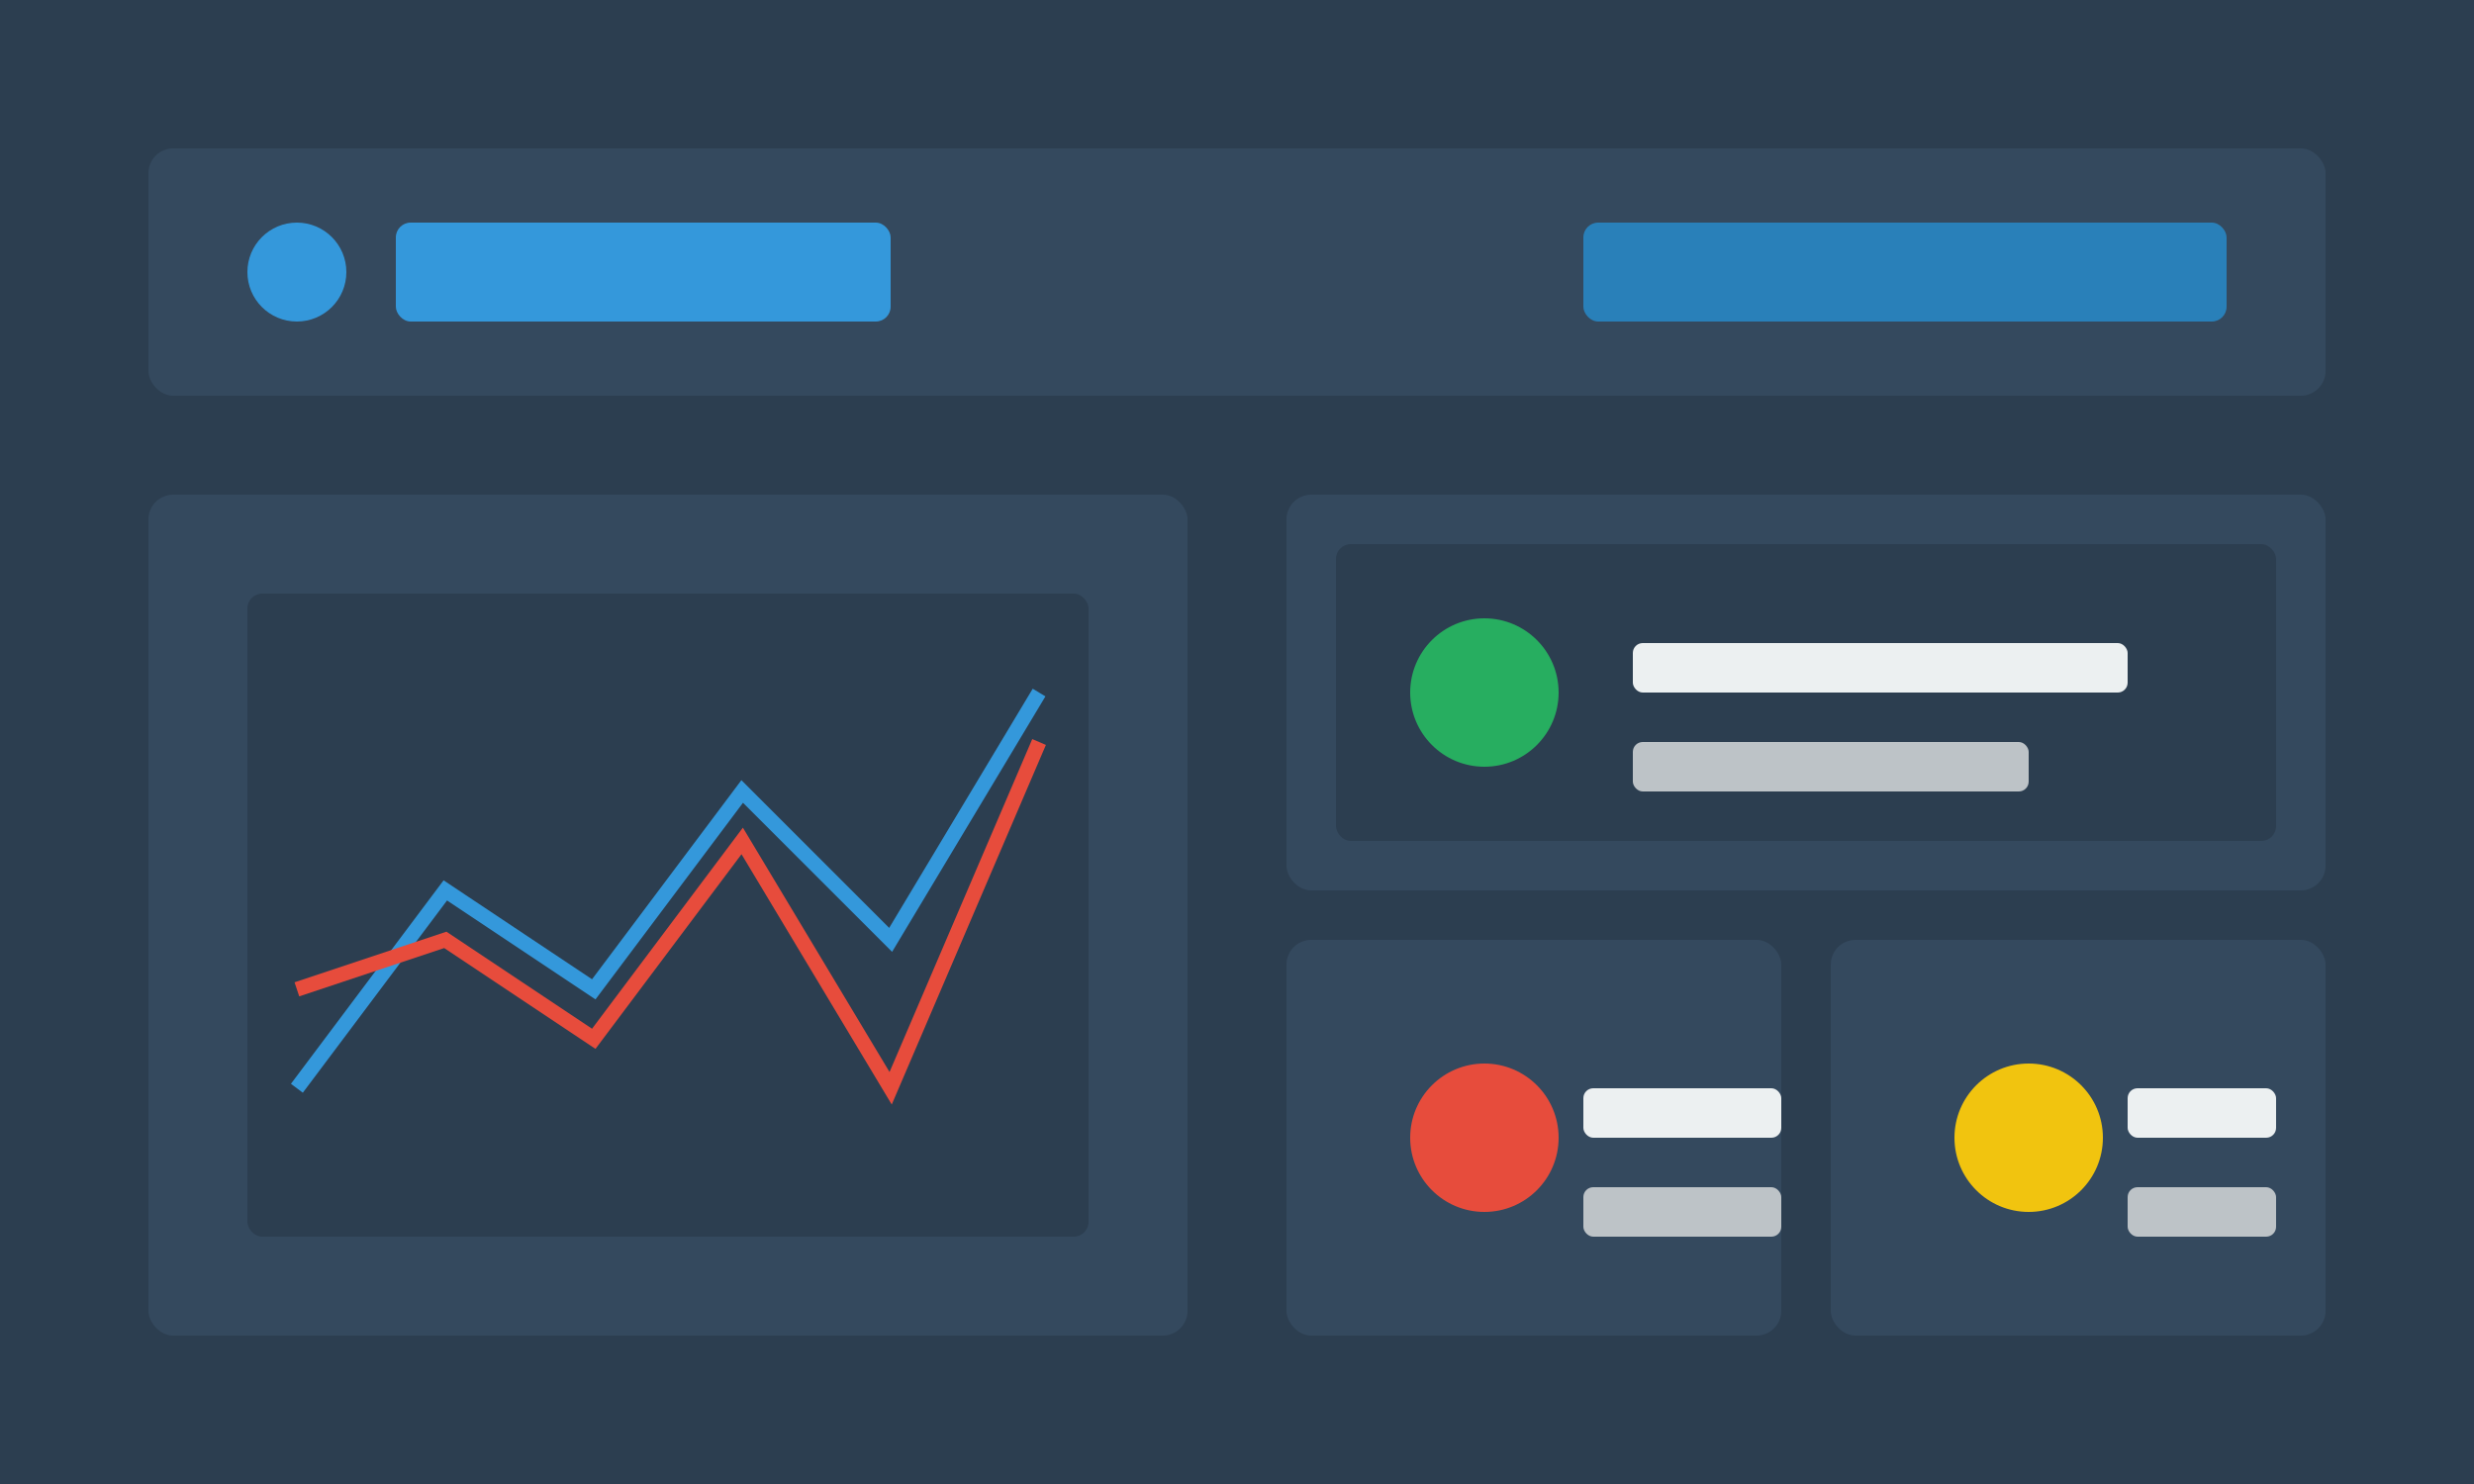 <?xml version="1.0" encoding="UTF-8"?>
<svg width="500" height="300" viewBox="0 0 500 300" xmlns="http://www.w3.org/2000/svg">
  <!-- Background -->
  <rect width="500" height="300" fill="#2C3E50"/>
  
  <!-- Dashboard sections -->
  <rect x="30" y="30" width="440" height="50" rx="5" fill="#34495E"/>
  <rect x="30" y="100" width="210" height="170" rx="5" fill="#34495E"/>
  <rect x="260" y="100" width="210" height="80" rx="5" fill="#34495E"/>
  <rect x="260" y="190" width="100" height="80" rx="5" fill="#34495E"/>
  <rect x="370" y="190" width="100" height="80" rx="5" fill="#34495E"/>
  
  <!-- Header content -->
  <circle cx="60" cy="55" r="10" fill="#3498DB"/>
  <rect x="80" y="45" width="100" height="20" rx="3" fill="#3498DB"/>
  <rect x="320" y="45" width="130" height="20" rx="3" fill="#2980B9"/>
  
  <!-- Chart in main panel -->
  <rect x="50" y="120" width="170" height="130" rx="3" fill="#2C3E50"/>
  <polyline points="60,220 90,180 120,200 150,160 180,190 210,140" stroke="#3498DB" stroke-width="3" fill="none"/>
  <polyline points="60,200 90,190 120,210 150,170 180,220 210,150" stroke="#E74C3C" stroke-width="3" fill="none"/>
  
  <!-- Info cards -->
  <rect x="270" y="110" width="190" height="60" rx="3" fill="#2C3E50"/>
  <circle cx="300" cy="140" r="15" fill="#27AE60"/>
  <rect x="330" y="130" width="100" height="10" rx="2" fill="#ECF0F1"/>
  <rect x="330" y="150" width="80" height="10" rx="2" fill="#BDC3C7"/>
  
  <circle cx="300" cy="230" r="15" fill="#E74C3C"/>
  <rect x="320" y="220" width="40" height="10" rx="2" fill="#ECF0F1"/>
  <rect x="320" y="240" width="40" height="10" rx="2" fill="#BDC3C7"/>
  
  <circle cx="410" cy="230" r="15" fill="#F1C40F"/>
  <rect x="430" y="220" width="30" height="10" rx="2" fill="#ECF0F1"/>
  <rect x="430" y="240" width="30" height="10" rx="2" fill="#BDC3C7"/>
</svg>